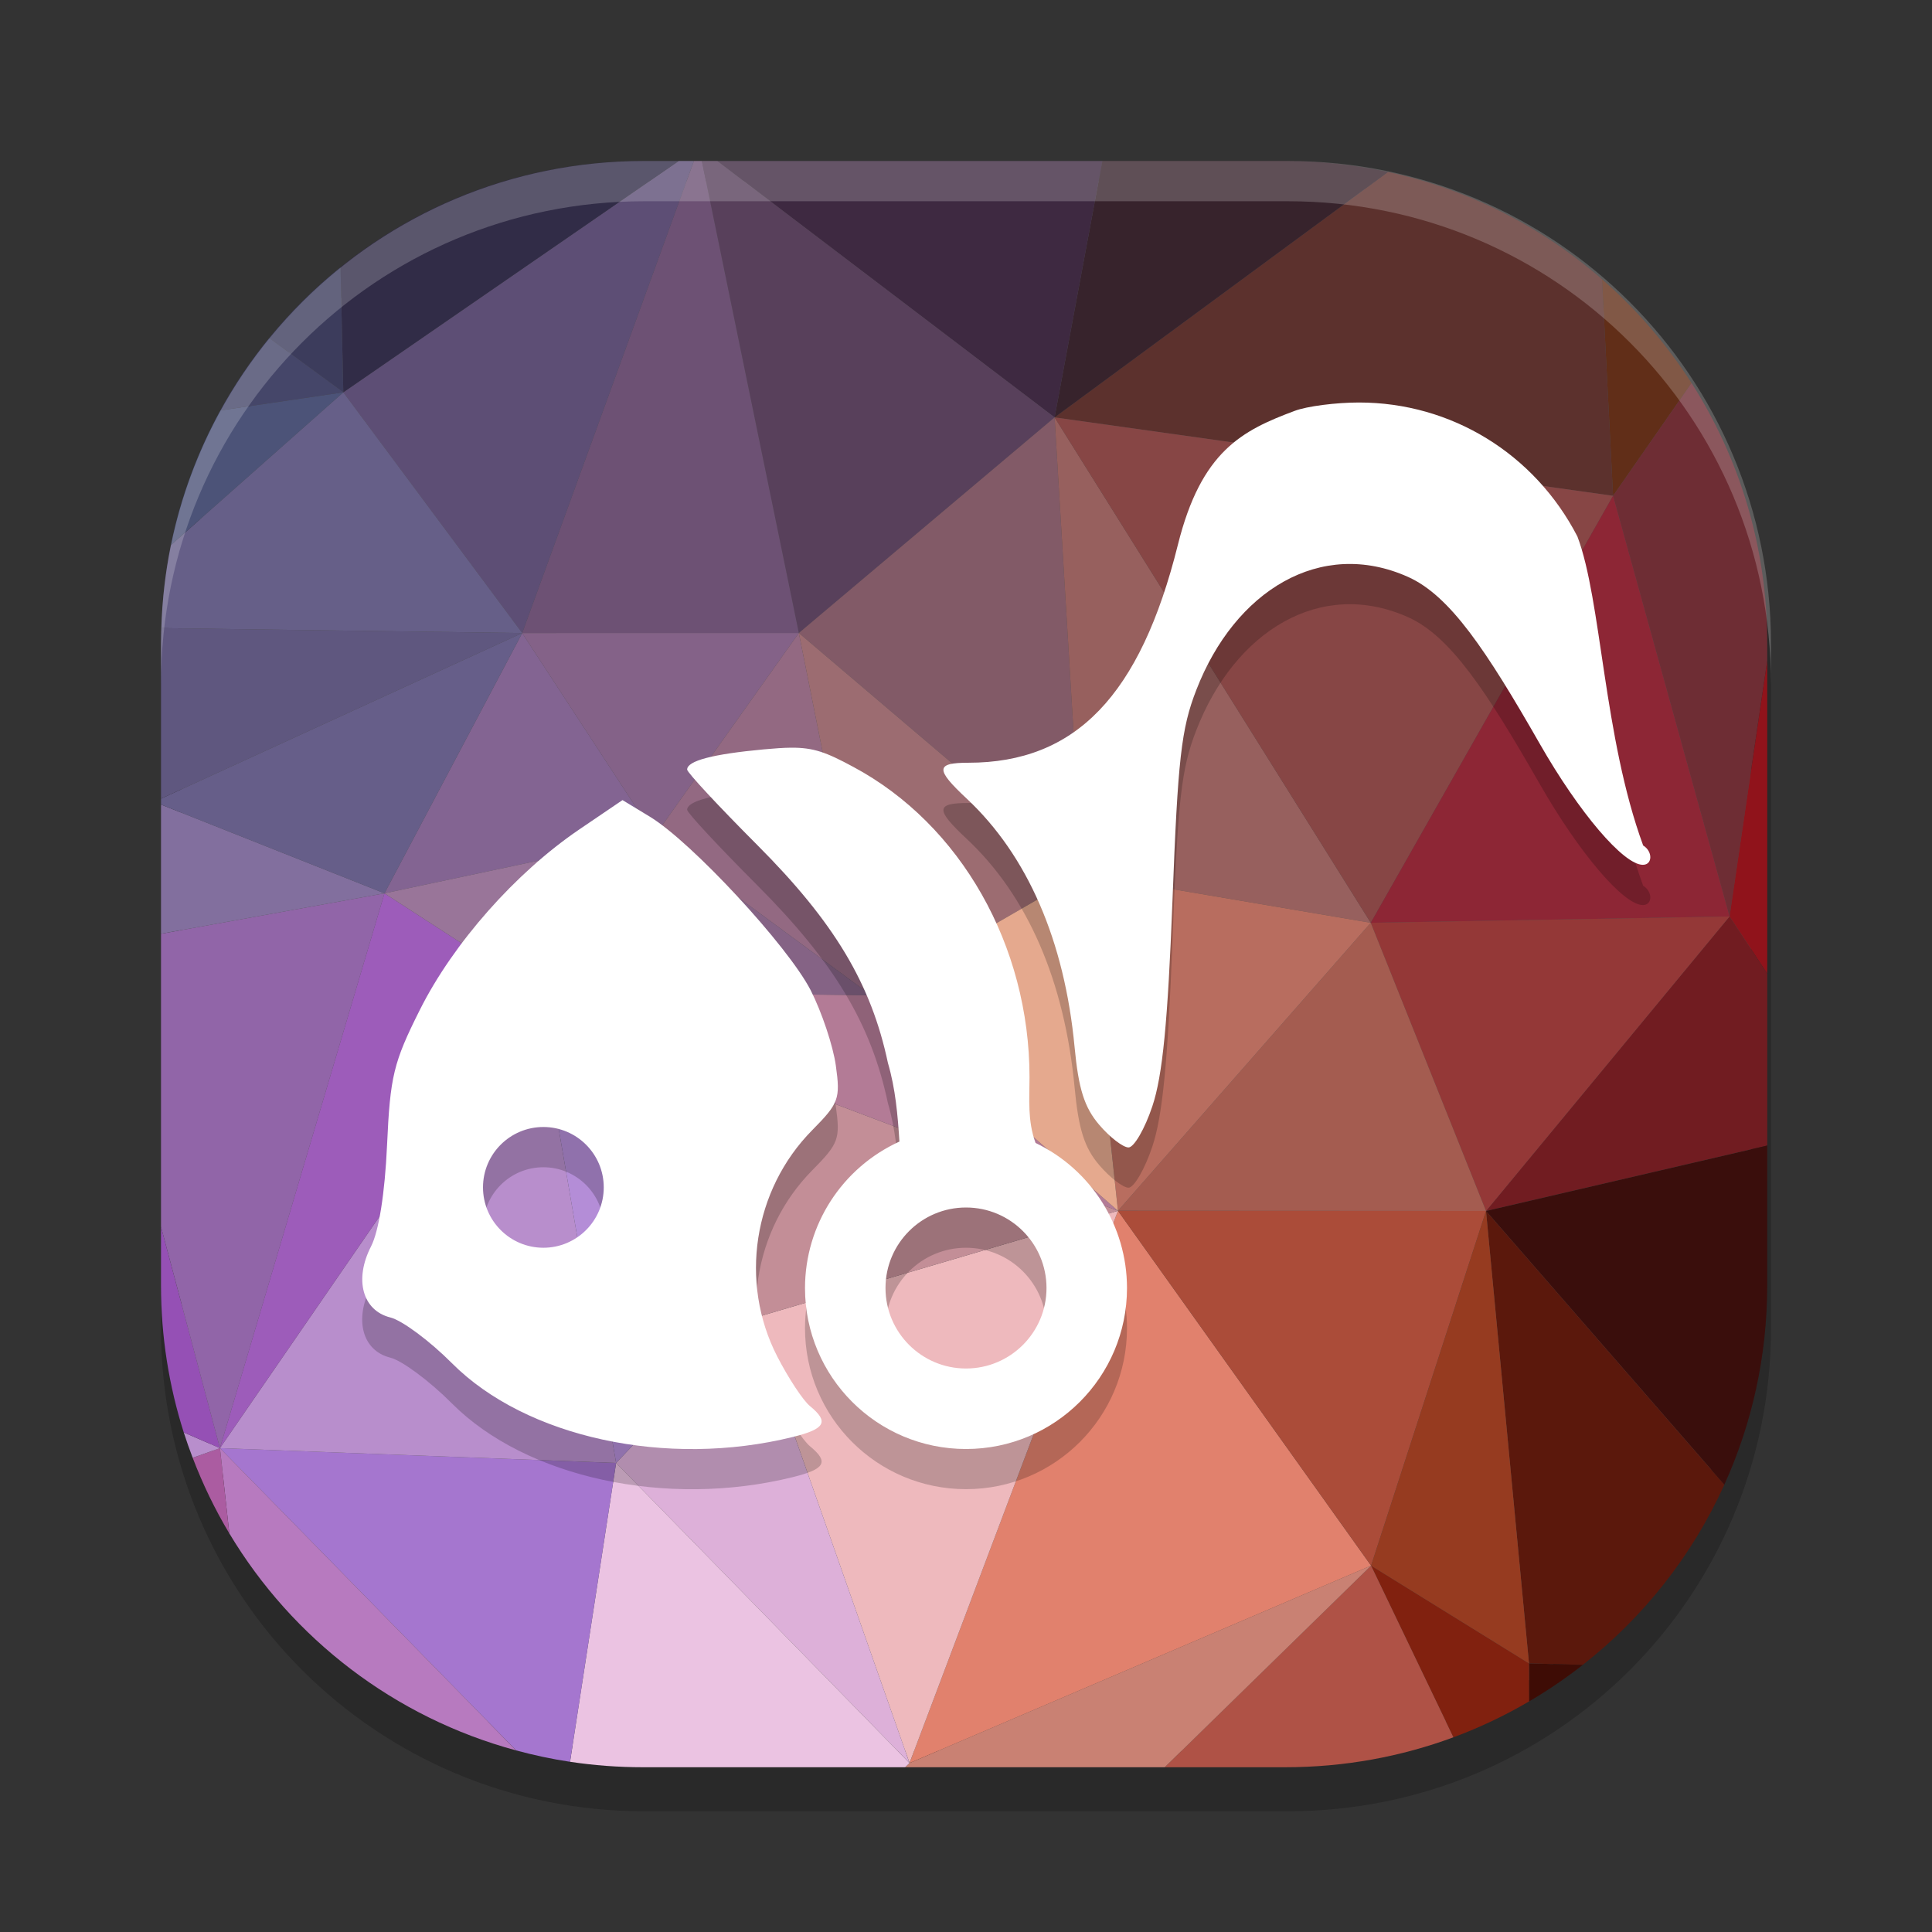 <svg xmlns="http://www.w3.org/2000/svg" width="24" height="24" version="1.1" viewBox="0 0 24 24">
 <rect x="0" y="0" width="24" height="24" fill="#333333" stroke="none"/>
 <path d="M 22,16.5 V 8.5 C 22,5.176 19.324,2.5 16,2.5 H 8 C 4.676,2.5 2,5.176 2,8.5 V 16.5 c 0,3.324 2.676,6 6,6 H 16 c 3.324,0 6,-2.676 6,-6 z" style="opacity:0.2"/>
 <path style="fill:#4d4d4d" d="M 21.75,15.9 V 8.1 C 21.75,4.859 19.141,2.25 15.9,2.25 H 8.1 C 4.859,2.25 2.25,4.859 2.25,8.1 V 15.9 C 2.25,19.141 4.859,21.75 8.1,21.75 h 7.8 c 3.241,0 5.85,-2.609 5.85,-5.85 z"/>
 <g transform="matrix(0.146,0,0,0.146,2,2)">
  <path d="m 122.607,10.061 0.941,18.426 6.676,-9.596 c -2.109,-3.299 -4.677,-6.27 -7.617,-8.83 z" style="fill:#612e18"/>
  <path d="M 104.398,0.934 76.031,21.814 123.549,28.486 122.607,10.061 C 117.5,5.613 111.278,2.415 104.398,0.934 Z" style="fill:#5c312d"/>
  <path d="M 80.096,0 76.031,21.814 104.398,0.934 C 101.585,0.328 98.666,0 95.666,0 Z" style="fill:#37232c"/>
  <path d="M 47.336,0 76.031,21.814 80.096,0 Z" style="fill:#3e2941"/>
  <path d="M 46.018,0 54.271,40.16 76.031,21.814 47.336,0 Z" style="fill:#58405b"/>
  <path d="M 45.342,0 30.732,40.164 54.271,40.16 46.018,0 Z" style="fill:#6d5174"/>
  <path d="M 44.051,0 15.512,19.684 30.732,40.164 45.342,0 Z" style="fill:#5d4e75"/>
  <path d="m 15.512,19.684 -14.674,13 C 0.37,34.971 0.103,37.333 0.031,39.744 l 30.701,0.42 z" style="fill:#665f88"/>
  <path d="M 15.512,19.684 5.051,21.221 C 3.11,24.754 1.672,28.606 0.838,32.684 Z" style="fill:#4c5378"/>
  <path d="M 41,0 C 31.239,0 22.301,3.383 15.275,9.037 L 15.512,19.684 44.051,0 Z" style="fill:#312c47"/>
  <path d="M 15.275,9.037 C 13.049,10.829 11.014,12.846 9.207,15.061 l 6.305,4.623 z" style="fill:#3c3c5c"/>
  <path d="m 9.207,15.061 c -1.563,1.916 -2.957,3.977 -4.156,6.16 L 15.512,19.684 Z" style="fill:#454669"/>
  <path d="m 130.225,18.891 -6.676,9.596 9.912,35.791 3.205,-21.762 V 41 c 0,-8.157 -2.367,-15.736 -6.441,-22.109 z" style="fill:#6e2d34"/>
  <path d="m 136.666,42.516 -3.205,21.762 3.205,4.869 z" style="fill:#90131b"/>
  <path d="m 133.461,64.277 -20.723,25.061 23.928,-5.568 V 69.146 Z" style="fill:#711c21"/>
  <path d="m 136.666,83.77 -23.928,5.568 20.277,23.291 c 2.339,-5.166 3.65,-10.904 3.65,-16.963 z" style="fill:#3a0e0c"/>
  <path d="m 112.738,89.338 3.656,38.49 4.568,0.137 c 5.159,-4.04 9.315,-9.29 12.053,-15.336 z" style="fill:#5b180c"/>
  <path d="m 116.395,127.828 0.012,3.236 c 1.591,-0.931 3.113,-1.969 4.557,-3.1 z" style="fill:#3e0c05"/>
  <path d="m 102.959,119.514 7.008,14.605 c 2.249,-0.832 4.398,-1.86 6.439,-3.055 l -0.012,-3.236 z" style="fill:#81210f"/>
  <path d="m 102.959,119.514 -17.551,17.152 h 10.258 c 5.035,0 9.852,-0.901 14.301,-2.547 z" style="fill:#af5246"/>
  <path d="M 102.959,119.514 63.688,136.312 63.32,136.666 H 85.408 Z" style="fill:#c98173"/>
  <path d="M 81.422,89.322 63.688,136.312 102.959,119.514 Z" style="fill:#e1816d"/>
  <path d="M 50.386,98.461 63.688,136.312 81.422,89.322 Z" style="fill:#eeb9bd"/>
  <path style="fill:#ddb0d9" d="M 50.386,98.461 38.723,110.776 63.688,136.312 Z"/>
  <path d="m 38.723,110.775 -3.92,25.428 c 2.021,0.304 4.089,0.463 6.197,0.463 H 63.32 L 63.688,136.312 Z" style="fill:#ebc3e2"/>
  <path d="m 5.016,109.514 25.199,25.721 c 1.498,0.405 3.026,0.734 4.588,0.969 l 3.92,-25.428 z" style="fill:#a576cf"/>
  <path d="m 5.016,109.514 0.797,7.256 c 5.368,8.959 14.063,15.671 24.402,18.465 z" style="fill:#b77abf"/>
  <path d="m 5.016,109.514 -2.32,0.824 c 0.856,2.246 1.898,4.397 3.117,6.432 z" style="fill:#ab5ca1"/>
  <path d="m 1.936,108.178 c 0.232,0.73 0.489,1.449 0.76,2.16 l 2.32,-0.824 z" style="fill:#b88ecc"/>
  <path d="m 5.016,109.514 33.707,1.262 -6.905,-40.182 z" style="fill:#b88ecc"/>
  <path d="m 0,90.68 v 4.986 c 0,4.368 0.682,8.57 1.936,12.512 l 3.08,1.336 z" style="fill:#9550b5"/>
  <path d="M 19.014,62.309 0,65.752 v 24.928 l 5.016,18.834 z" style="fill:#9165a8"/>
  <path d="M 5.016,109.514 31.818,70.594 19.014,62.309 Z" style="fill:#9d5cba"/>
  <path style="fill:#836492" d="M 30.733,40.165 42.005,57.425 19.014,62.309 Z"/>
  <path d="M 0,54.76 V 65.752 L 19.014,62.309 Z" style="fill:#826f9e"/>
  <path d="M 30.732,40.164 0,54.256 v 0.504 l 19.014,7.549 z" style="fill:#665e89"/>
  <path d="M 0.031,39.744 C 0.019,40.162 0,40.579 0,41 V 54.256 L 30.732,40.164 Z" style="fill:#5f577f"/>
  <path style="fill:#846288" d="M 30.733,40.165 42.005,57.425 54.271,40.16 Z"/>
  <path d="M 76.031,21.815 78.367,60.647 54.271,40.16 Z" style="fill:#825a67"/>
  <path style="fill:#97605e" d="m 76.031,21.814 2.336,38.832 24.564,4.17 z"/>
  <path d="M 102.931,64.816 76.031,21.815 123.548,28.486 Z" style="fill:#874645"/>
  <path d="M 123.548,28.486 102.931,64.816 133.461,64.277 Z" style="fill:#8d2635"/>
  <path style="fill:#943837" d="M 112.738,89.338 102.931,64.816 133.461,64.277 Z"/>
  <path style="fill:#a45c50" d="m 102.931,64.816 9.807,24.521 -31.316,-0.016 z"/>
  <path d="M 102.959,119.514 81.422,89.322 112.738,89.338 Z" style="fill:#ab4c39"/>
  <path style="fill:#963b20" d="m 112.738,89.338 -9.779,30.176 13.436,8.315 z"/>
  <path style="fill:#b86d5f" d="M 81.422,89.322 78.367,60.647 102.931,64.816 Z"/>
  <path d="M 31.818,70.594 19.014,62.309 42.005,57.425 Z" style="fill:#997599"/>
  <path d="M 54.271,40.16 60.434,70.997 42.005,57.425 Z" style="fill:#936982"/>
  <path d="M 31.818,70.594 42.005,57.425 60.434,70.997 Z" style="fill:#856385"/>
  <path style="fill:#c38e97" d="M 50.386,98.461 31.818,70.594 81.422,89.322 Z"/>
  <path style="fill:#b37b96" d="M 81.422,89.322 60.434,70.997 31.818,70.594 Z"/>
  <path d="M 60.434,70.997 54.271,40.16 78.367,60.647 Z" style="fill:#9c6c71"/>
  <path d="M 60.434,70.997 78.367,60.647 81.422,89.322 Z" style="fill:#e5a98e"/>
  <path d="M 31.818,70.594 38.723,110.776 50.386,98.461 Z" style="fill:#b48dd7"/>
 </g>
 <path style="opacity:0.2;fill:#ffffff" d="M 8,2 C 4.676,2 2,4.676 2,8 v 0.5 c 0,-3.324 2.676,-6 6,-6 h 8 c 3.324,0 6,2.676 6,6 V 8 C 22,4.676 19.324,2 16,2 Z"/>
 <path d="m 16.882,5.5 c -0.286,0 -0.646,0.046 -0.799,0.104 -0.654,0.244 -1.161,0.5 -1.451,1.664 -0.467,1.872 -1.27,2.707 -2.603,2.707 -0.407,0 -0.411,0.081 -0.021,0.445 0.756,0.707 1.216,1.766 1.341,3.088 0.049,0.52 0.122,0.75 0.306,0.965 0.132,0.155 0.296,0.281 0.364,0.281 0.068,0 0.202,-0.23 0.296,-0.512 0.127,-0.379 0.192,-1.046 0.25,-2.561 0.067,-1.756 0.109,-2.129 0.296,-2.61 0.477,-1.232 1.544,-1.891 2.631,-1.404 0.522,0.234 0.972,0.913 1.634,2.07 0.49,0.858 1.042,1.506 1.282,1.506 0.122,0 0.124,-0.167 0.004,-0.24 C 19.918,9.655 19.896,7.957 19.595,7.164 19.062,6.134 18.027,5.5 16.882,5.5 Z m -7.058,4.288 c -0.095,8.5e-4 -0.203,0.009 -0.337,0.021 -0.635,0.059 -0.951,0.142 -0.951,0.251 0,0.036 0.394,0.459 0.874,0.94 0.955,0.958 1.412,1.721 1.62,2.704 0.094,0.32 0.122,0.648 0.143,0.977 -0.713,0.324 -1.172,1.035 -1.173,1.818 0,1.105 0.895,2 2,2 1.105,0 2,-0.895 2,-2 -7e-4,-0.769 -0.442,-1.469 -1.136,-1.802 -0.101,-0.276 -0.075,-0.544 -0.075,-0.816 0,-1.634 -0.854,-3.14 -2.188,-3.855 C 10.264,9.845 10.108,9.785 9.825,9.788 Z m -2.092,0.651 -0.539,0.365 c -0.791,0.538 -1.563,1.411 -1.978,2.239 -0.329,0.656 -0.369,0.825 -0.408,1.683 -0.027,0.597 -0.102,1.068 -0.199,1.257 -0.211,0.411 -0.106,0.796 0.24,0.882 0.146,0.036 0.49,0.292 0.765,0.568 0.92,0.924 2.67,1.303 4.233,0.917 C 10.252,18.25 10.301,18.162 10.062,17.966 9.976,17.896 9.793,17.619 9.655,17.349 9.181,16.427 9.357,15.28 10.088,14.54 10.42,14.204 10.44,14.15 10.382,13.736 10.348,13.492 10.208,13.071 10.069,12.8 9.786,12.25 8.595,10.963 8.074,10.645 Z m -0.982,4.061 c 0.414,0 0.75,0.336 0.75,0.75 0,0.414 -0.336,0.75 -0.75,0.75 -0.414,0 -0.75,-0.336 -0.75,-0.75 0,-0.414 0.336,-0.75 0.75,-0.75 z m 5.25,1 c 0.552,0 1,0.448 1,1 0,0.552 -0.448,1 -1,1 -0.552,0 -1,-0.448 -1,-1 0,-0.552 0.448,-1 1,-1 z" style="opacity:0.2"/>
 <path style="fill:#ffffff" d="m 16.882,5 c -0.286,0 -0.646,0.046 -0.799,0.104 -0.654,0.244 -1.161,0.5 -1.451,1.664 -0.467,1.872 -1.27,2.707 -2.603,2.707 -0.407,0 -0.411,0.081 -0.021,0.445 0.756,0.707 1.216,1.766 1.341,3.088 0.049,0.52 0.122,0.75 0.306,0.965 0.132,0.155 0.296,0.281 0.364,0.281 0.068,0 0.202,-0.23 0.296,-0.512 0.127,-0.379 0.192,-1.046 0.25,-2.561 0.067,-1.756 0.109,-2.129 0.296,-2.61 0.477,-1.232 1.544,-1.891 2.631,-1.404 0.522,0.234 0.972,0.913 1.634,2.07 0.49,0.858 1.042,1.506 1.282,1.506 0.122,0 0.124,-0.167 0.004,-0.24 C 19.918,9.155 19.896,7.457 19.595,6.664 19.062,5.634 18.027,5 16.882,5 Z m -7.058,4.288 c -0.095,8.5e-4 -0.203,0.009 -0.337,0.021 -0.635,0.059 -0.951,0.142 -0.951,0.251 0,0.036 0.394,0.459 0.874,0.94 0.955,0.958 1.412,1.721 1.62,2.704 0.094,0.32 0.122,0.648 0.143,0.977 C 10.46,14.506 10.001,15.216 10,16 c 0,1.105 0.895,2 2,2 1.105,0 2,-0.895 2,-2 -7e-4,-0.769 -0.442,-1.469 -1.136,-1.802 -0.101,-0.276 -0.075,-0.544 -0.075,-0.816 0,-1.634 -0.854,-3.14 -2.188,-3.855 C 10.264,9.345 10.108,9.286 9.825,9.288 Z M 7.733,9.939 7.194,10.305 c -0.791,0.538 -1.563,1.411 -1.978,2.239 -0.329,0.656 -0.369,0.825 -0.408,1.683 -0.027,0.597 -0.102,1.068 -0.199,1.257 -0.211,0.411 -0.106,0.796 0.24,0.882 0.146,0.036 0.49,0.292 0.765,0.568 0.92,0.924 2.67,1.303 4.233,0.917 0.405,-0.1 0.454,-0.188 0.215,-0.384 -0.086,-0.07 -0.269,-0.348 -0.407,-0.617 -0.474,-0.922 -0.298,-2.069 0.434,-2.81 0.332,-0.336 0.352,-0.389 0.294,-0.804 -0.034,-0.244 -0.175,-0.665 -0.313,-0.936 C 9.786,11.75 8.595,10.463 8.074,10.146 Z M 6.75,14 c 0.414,0 0.75,0.336 0.75,0.75 0,0.414 -0.336,0.75 -0.75,0.75 -0.414,0 -0.75,-0.336 -0.75,-0.75 0,-0.414 0.336,-0.75 0.75,-0.75 z m 5.25,1 c 0.552,0 1,0.448 1,1 0,0.552 -0.448,1 -1,1 -0.552,0 -1,-0.448 -1,-1 0,-0.552 0.448,-1 1,-1 z"/>
</svg>
